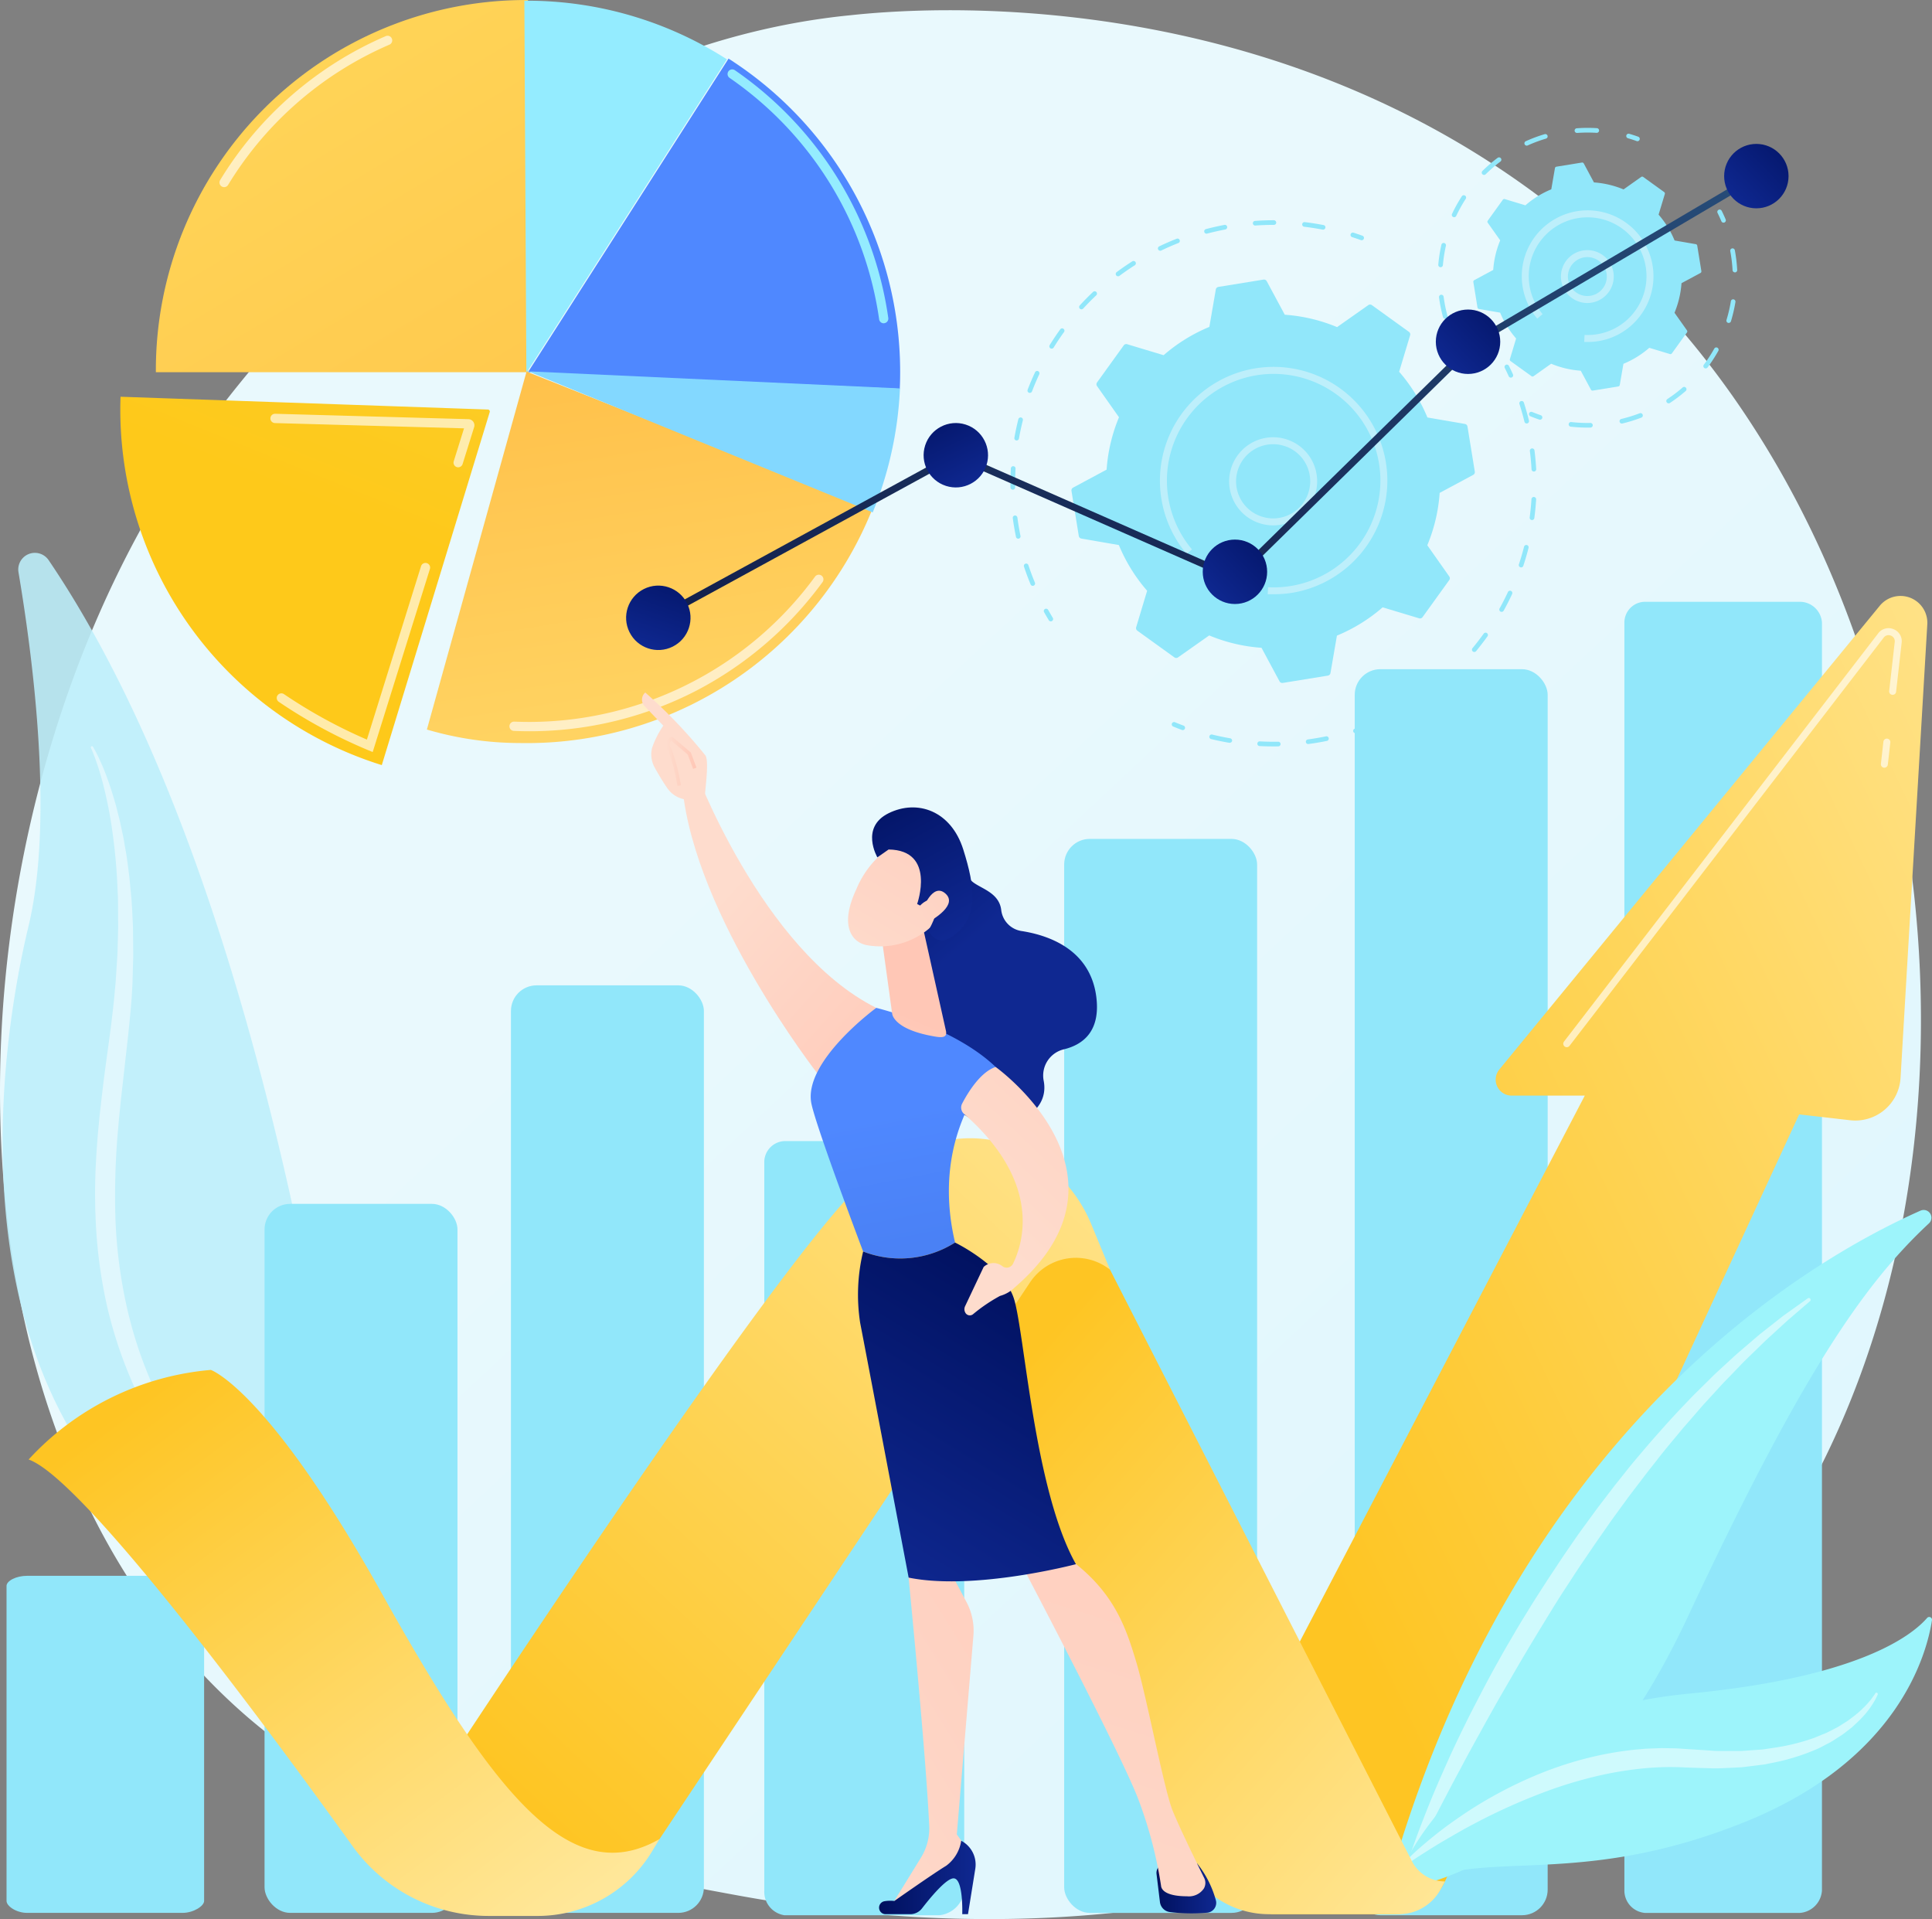 <svg xmlns="http://www.w3.org/2000/svg" xmlns:xlink="http://www.w3.org/1999/xlink" width="154.954" height="153.905" viewBox="0 0 154.954 153.905">
  <rect x="0" y="0" width="154.954" height="153.905" fill="#808080" stroke="none"/>
  <defs>
    <linearGradient id="linear-gradient" x1="1.091" y1="1.163" x2="0.386" y2="0.408" gradientUnits="objectBoundingBox">
      <stop offset="0" stop-color="#daf5fe"/>
      <stop offset="1" stop-color="#e9f9fd"/>
    </linearGradient>
    <linearGradient id="linear-gradient-2" x1="-0.818" y1="-1.695" x2="1.822" y2="2.7" gradientUnits="objectBoundingBox">
      <stop offset="0" stop-color="#ffea6a"/>
      <stop offset="1" stop-color="#ffb73e"/>
    </linearGradient>
    <linearGradient id="linear-gradient-3" x1="1.141" y1="0.253" x2="3.165" y2="-1.087" gradientUnits="objectBoundingBox">
      <stop offset="0" stop-color="#4f88ff"/>
      <stop offset="1" stop-color="#467ef7"/>
    </linearGradient>
    <linearGradient id="linear-gradient-4" x1="1.156" y1="-1.472" x2="0.451" y2="0.263" gradientUnits="objectBoundingBox">
      <stop offset="0" stop-color="#f6d544"/>
      <stop offset="1" stop-color="#fec91a"/>
    </linearGradient>
    <linearGradient id="linear-gradient-5" x1="0.278" y1="-0.522" x2="0.567" y2="1.027" gradientUnits="objectBoundingBox">
      <stop offset="0" stop-color="#ffb73e"/>
      <stop offset="1" stop-color="#ffd564"/>
    </linearGradient>
    <linearGradient id="linear-gradient-6" x1="0.855" y1="-0.355" x2="0.144" y2="1.356" gradientUnits="objectBoundingBox">
      <stop offset="0" stop-color="#2b5682"/>
      <stop offset="1" stop-color="#0e1542"/>
    </linearGradient>
    <linearGradient id="linear-gradient-7" x1="1.297" y1="-0.28" x2="0.11" y2="0.881" gradientUnits="objectBoundingBox">
      <stop offset="0" stop-color="#00105d"/>
      <stop offset="1" stop-color="#0f2891"/>
    </linearGradient>
    <linearGradient id="linear-gradient-12" x1="1.194" y1="-0.092" x2="0.197" y2="0.804" gradientUnits="objectBoundingBox">
      <stop offset="0" stop-color="#ffe799"/>
      <stop offset="1" stop-color="#fec523"/>
    </linearGradient>
    <linearGradient id="linear-gradient-13" x1="0.901" y1="1.088" x2="0.184" y2="0.218" xlink:href="#linear-gradient-12"/>
    <linearGradient id="linear-gradient-14" x1="1.002" y1="-0.139" x2="0.179" y2="0.909" xlink:href="#linear-gradient-12"/>
    <linearGradient id="linear-gradient-15" x1="0.874" y1="0.979" x2="0.115" y2="0.102" xlink:href="#linear-gradient-12"/>
    <linearGradient id="linear-gradient-16" x1="-0.021" y1="-0.346" x2="0.342" y2="0.297" xlink:href="#linear-gradient-7"/>
    <linearGradient id="linear-gradient-17" x1="0.367" y1="0.302" x2="1.039" y2="1.263" gradientUnits="objectBoundingBox">
      <stop offset="0" stop-color="#fedccd"/>
      <stop offset="1" stop-color="#ffc7b6"/>
    </linearGradient>
    <linearGradient id="linear-gradient-18" x1="0" y1="0.5" x2="1" y2="0.5" xlink:href="#linear-gradient-7"/>
    <linearGradient id="linear-gradient-19" x1="0.162" y1="1.602" x2="1.197" y2="-1.187" xlink:href="#linear-gradient-17"/>
    <linearGradient id="linear-gradient-20" x1="0" y1="0.5" x2="1" y2="0.5" xlink:href="#linear-gradient-7"/>
    <linearGradient id="linear-gradient-21" x1="0.308" y1="1.698" x2="0.771" y2="-1.193" xlink:href="#linear-gradient-17"/>
    <linearGradient id="linear-gradient-22" x1="0.516" y1="0.411" x2="0.749" y2="2.003" gradientUnits="objectBoundingBox">
      <stop offset="0" stop-color="#4f88ff"/>
      <stop offset="1" stop-color="#4073e2"/>
    </linearGradient>
    <linearGradient id="linear-gradient-23" x1="0.698" y1="0.003" x2="0.293" y2="1.06" xlink:href="#linear-gradient-7"/>
    <linearGradient id="linear-gradient-24" x1="0.187" y1="1.857" x2="0.442" y2="0.807" xlink:href="#linear-gradient-17"/>
    <linearGradient id="linear-gradient-25" x1="0.224" y1="0.742" x2="1.399" y2="-0.91" xlink:href="#linear-gradient-17"/>
    <linearGradient id="linear-gradient-26" x1="0.061" y1="1.328" x2="1.522" y2="-1.033" xlink:href="#linear-gradient-17"/>
    <linearGradient id="linear-gradient-27" x1="0.121" y1="-0.334" x2="0.822" y2="0.994" xlink:href="#linear-gradient-7"/>
    <linearGradient id="linear-gradient-28" x1="-1.457" y1="3.259" x2="3.859" y2="-4.349" xlink:href="#linear-gradient-17"/>
    <linearGradient id="linear-gradient-29" x1="1.321" y1="1.605" x2="3.321" y2="4.278" xlink:href="#linear-gradient-17"/>
    <linearGradient id="linear-gradient-30" x1="0" y1="0.5" x2="1" y2="0.5" xlink:href="#linear-gradient-17"/>
  </defs>
  <g id="Grupo_86367" data-name="Grupo 86367" transform="translate(861.385 -1882.716)">
    <path id="Trazado_116127" data-name="Trazado 116127" d="M-725.854,2015.439a58.9,58.9,0,0,1-10.345,8.4c-26.794,17.891-57.422,12.734-66.891,10.972-15.278-2.844-28.175-4.85-39.255-14.86-25.178-22.748-23.954-70.2-4.714-99.6,2.281-3.485,21.491-31.96,52.185-35.973.751-.1,1.311-.154,1.8-.205,4.748-.5,34.173-3.157,58.165,16.945a71.559,71.559,0,0,1,14.087,15.983C-702.08,1946.046-702.02,1990.873-725.854,2015.439Z" transform="translate(0 -0.246)" fill="url(#linear-gradient)"/>
    <g id="Grupo_86377" data-name="Grupo 86377" transform="translate(-780.345 1892.972)">
      <g id="Grupo_86371" data-name="Grupo 86371" transform="translate(0 7.406)">
        <g id="Grupo_86367-2" data-name="Grupo 86367">
          <path id="Trazado_116128" data-name="Trazado 116128" d="M-752.032,1947.169a.185.185,0,0,1-.159-.089c-.128-.211-.256-.429-.38-.649a.187.187,0,0,1,.072-.254.187.187,0,0,1,.254.071c.121.216.247.431.372.638a.187.187,0,0,1-.062.256A.186.186,0,0,1-752.032,1947.169Z" transform="translate(755.271 -1914.999)" fill="#91e7fa"/>
          <path id="Trazado_116129" data-name="Trazado 116129" d="M-754.282,1934.99a.188.188,0,0,1-.172-.115c-.193-.466-.372-.945-.532-1.427a.186.186,0,0,1,.119-.235.186.186,0,0,1,.235.118c.157.473.333.944.523,1.4a.187.187,0,0,1-.1.243A.184.184,0,0,1-754.282,1934.99Zm-1.164-3.782a.187.187,0,0,1-.182-.149c-.017-.083-.034-.166-.05-.249-.081-.414-.151-.836-.206-1.252a.186.186,0,0,1,.16-.209.187.187,0,0,1,.209.16c.055.409.123.823.2,1.23.016.082.032.162.049.244a.186.186,0,0,1-.144.221A.237.237,0,0,1-755.446,1931.208Zm-.438-3.933a.187.187,0,0,1-.187-.183c0-.115,0-.23,0-.346,0-.392.011-.789.033-1.177a.187.187,0,0,1,.2-.175.185.185,0,0,1,.176.2c-.022.382-.032.77-.032,1.156,0,.112,0,.226,0,.339a.186.186,0,0,1-.184.189Zm.312-3.945a.163.163,0,0,1-.032,0,.185.185,0,0,1-.151-.215c.088-.5.195-1,.318-1.49a.187.187,0,0,1,.226-.135.187.187,0,0,1,.135.227c-.122.48-.227.973-.313,1.463A.187.187,0,0,1-755.572,1923.329Zm1.055-3.815a.187.187,0,0,1-.067-.011.187.187,0,0,1-.108-.241c.181-.473.38-.945.594-1.4a.187.187,0,0,1,.248-.091.187.187,0,0,1,.091.248c-.211.45-.407.913-.584,1.378A.186.186,0,0,1-754.517,1919.514Zm1.753-3.547a.19.19,0,0,1-.1-.028.187.187,0,0,1-.06-.257c.266-.43.551-.857.847-1.265a.185.185,0,0,1,.26-.042.186.186,0,0,1,.042.26c-.29.4-.57.82-.831,1.243A.187.187,0,0,1-752.764,1915.967Zm2.388-3.155a.188.188,0,0,1-.126-.048.187.187,0,0,1-.011-.264c.341-.372.7-.736,1.068-1.084a.187.187,0,0,1,.264.008.186.186,0,0,1-.008.263c-.361.342-.714.7-1.05,1.066A.186.186,0,0,1-750.376,1912.812Zm2.936-2.649a.188.188,0,0,1-.15-.075.187.187,0,0,1,.038-.261c.406-.3.828-.593,1.254-.863a.186.186,0,0,1,.257.058.186.186,0,0,1-.057.257c-.418.266-.832.551-1.231.848A.186.186,0,0,1-747.44,1910.163Zm3.384-2.048a.189.189,0,0,1-.169-.105.187.187,0,0,1,.088-.249c.454-.218.923-.423,1.394-.609a.186.186,0,0,1,.242.1.185.185,0,0,1-.1.242c-.462.183-.924.385-1.37.6A.18.18,0,0,1-744.056,1908.115Zm3.711-1.37a.185.185,0,0,1-.18-.139.185.185,0,0,1,.132-.228c.453-.12.916-.226,1.377-.316l.109-.021a.186.186,0,0,1,.217.149.188.188,0,0,1-.15.218l-.1.02c-.453.089-.909.192-1.353.31A.173.173,0,0,1-740.345,1906.745Zm9.35-.324a.185.185,0,0,1-.035,0c-.489-.095-.986-.172-1.478-.231a.187.187,0,0,1-.163-.208.187.187,0,0,1,.207-.163c.5.06,1.008.139,1.505.236a.186.186,0,0,1,.147.219A.186.186,0,0,1-730.994,1906.421Zm-5.447-.327a.187.187,0,0,1-.186-.173.186.186,0,0,1,.173-.2c.5-.036,1-.054,1.5-.054a.194.194,0,0,1,.2.186.184.184,0,0,1-.186.187c-.5,0-1,.018-1.487.052Z" transform="translate(756.073 -1905.668)" fill="#91e7fa"/>
          <path id="Trazado_116130" data-name="Trazado 116130" d="M-719.732,1907.57a.187.187,0,0,1-.064-.012c-.231-.083-.466-.163-.7-.238a.186.186,0,0,1-.121-.235.186.186,0,0,1,.235-.12c.236.076.476.158.712.242a.185.185,0,0,1,.112.239A.186.186,0,0,1-719.732,1907.57Z" transform="translate(747.903 -1905.965)" fill="#91e7fa"/>
        </g>
        <g id="Grupo_86368" data-name="Grupo 86368" transform="translate(12.939 11.578)">
          <path id="Trazado_116131" data-name="Trazado 116131" d="M-704.068,1921.76a.188.188,0,0,1-.17-.109c-.1-.228-.21-.453-.317-.667a.187.187,0,0,1,.083-.25.187.187,0,0,1,.25.084c.109.219.219.447.323.679a.186.186,0,0,1-.092.247A.182.182,0,0,1-704.068,1921.76Z" transform="translate(731.265 -1920.714)" fill="#91e7fa"/>
          <path id="Trazado_116132" data-name="Trazado 116132" d="M-730.193,1952.211c-.376,0-.75-.009-1.12-.028a.186.186,0,0,1-.176-.2.182.182,0,0,1,.2-.176c.363.019.729.032,1.1.028q.186,0,.372,0h0a.187.187,0,0,1,.188.182.186.186,0,0,1-.183.19C-729.941,1952.211-730.067,1952.211-730.193,1952.211Zm2.78-.189a.186.186,0,0,1-.185-.161.187.187,0,0,1,.16-.21c.4-.054.81-.121,1.214-.2.079-.015.159-.031.238-.048a.187.187,0,0,1,.22.145.187.187,0,0,1-.145.221l-.242.048c-.411.08-.826.149-1.235.2Zm-6.288-.1a.141.141,0,0,1-.032,0c-.49-.083-.984-.185-1.467-.3a.187.187,0,0,1-.137-.225.187.187,0,0,1,.226-.137c.475.117.96.217,1.441.3a.185.185,0,0,1,.152.215A.186.186,0,0,1-733.7,1951.917Zm10.082-.769a.187.187,0,0,1-.177-.128.186.186,0,0,1,.118-.235c.466-.154.93-.326,1.381-.51a.186.186,0,0,1,.243.1.186.186,0,0,1-.1.243c-.459.189-.931.363-1.405.52A.191.191,0,0,1-723.619,1951.149Zm3.567-1.559a.187.187,0,0,1-.163-.1.188.188,0,0,1,.072-.254c.429-.237.853-.493,1.26-.758a.186.186,0,0,1,.258.054.188.188,0,0,1-.055.259c-.416.27-.846.53-1.282.772A.187.187,0,0,1-720.052,1949.59Zm3.211-2.2a.186.186,0,0,1-.143-.067.186.186,0,0,1,.024-.262c.376-.312.745-.643,1.1-.98a.186.186,0,0,1,.263.005.185.185,0,0,1-.005.263c-.359.345-.735.68-1.117,1A.185.185,0,0,1-716.841,1947.393Zm2.749-2.756a.187.187,0,0,1-.119-.043.187.187,0,0,1-.025-.262c.312-.376.613-.768.9-1.166a.187.187,0,0,1,.26-.044.187.187,0,0,1,.043.261c-.289.4-.6.8-.913,1.187A.186.186,0,0,1-714.092,1944.637Zm2.193-3.217a.189.189,0,0,1-.09-.023.188.188,0,0,1-.073-.254c.238-.427.462-.869.668-1.312a.186.186,0,0,1,.248-.09.186.186,0,0,1,.09.248c-.209.45-.438.9-.68,1.335A.186.186,0,0,1-711.9,1941.42Zm1.563-3.567a.194.194,0,0,1-.058-.009.187.187,0,0,1-.119-.236c.154-.466.293-.94.413-1.413a.187.187,0,0,1,.226-.135.187.187,0,0,1,.135.227c-.122.481-.263.965-.42,1.439A.185.185,0,0,1-710.336,1937.854Zm.873-3.8-.025,0a.185.185,0,0,1-.16-.209c.065-.485.112-.977.142-1.464a.188.188,0,0,1,.2-.175.187.187,0,0,1,.175.2c-.03.5-.079,1-.145,1.491A.186.186,0,0,1-709.463,1934.058Zm.149-3.89a.187.187,0,0,1-.186-.176c-.027-.488-.072-.981-.133-1.466a.186.186,0,0,1,.161-.208.187.187,0,0,1,.209.161c.063.493.108.995.136,1.492a.186.186,0,0,1-.176.2Zm-.574-3.852a.186.186,0,0,1-.181-.142c-.116-.477-.251-.954-.4-1.417a.186.186,0,0,1,.12-.235.188.188,0,0,1,.235.121c.152.471.288.957.407,1.442a.186.186,0,0,1-.137.225A.208.208,0,0,1-709.888,1926.315Z" transform="translate(738.356 -1921.59)" fill="#91e7fa"/>
          <path id="Trazado_116133" data-name="Trazado 116133" d="M-738.379,1958.613a.18.18,0,0,1-.065-.012c-.242-.09-.477-.182-.7-.275a.186.186,0,0,1-.1-.244.186.186,0,0,1,.243-.1c.219.091.45.182.688.271a.186.186,0,0,1,.109.239A.187.187,0,0,1-738.379,1958.613Z" transform="translate(739.259 -1929.3)" fill="#91e7fa"/>
        </g>
        <g id="Grupo_86370" data-name="Grupo 86370" transform="translate(4.895 4.762)">
          <path id="Trazado_116134" data-name="Trazado 116134" d="M-741.456,1942.153a.252.252,0,0,0,.292,0l2.5-1.761a13.289,13.289,0,0,0,4.195.992l1.445,2.689a.25.25,0,0,0,.261.129l3.617-.587a.251.251,0,0,0,.207-.2l.519-3.008a13.315,13.315,0,0,0,3.667-2.268l2.924.88a.251.251,0,0,0,.276-.093l2.142-2.973a.252.252,0,0,0,0-.292l-1.761-2.5a13.321,13.321,0,0,0,.992-4.2l2.689-1.444a.251.251,0,0,0,.129-.262l-.587-3.616a.251.251,0,0,0-.206-.207l-3.008-.52a13.3,13.3,0,0,0-2.267-3.666l.88-2.925a.252.252,0,0,0-.094-.276l-2.972-2.141a.251.251,0,0,0-.292,0l-2.5,1.761a13.294,13.294,0,0,0-4.195-.992l-1.445-2.689a.251.251,0,0,0-.261-.129l-3.617.587a.251.251,0,0,0-.207.2l-.519,3.008a13.315,13.315,0,0,0-3.667,2.268l-2.924-.88a.25.25,0,0,0-.276.093l-2.142,2.973a.251.251,0,0,0,0,.291l1.761,2.5a13.316,13.316,0,0,0-.992,4.2l-2.689,1.444a.251.251,0,0,0-.129.262l.587,3.616a.251.251,0,0,0,.206.207l3.007.52a13.314,13.314,0,0,0,2.268,3.666l-.88,2.925a.25.25,0,0,0,.094.276Z" transform="translate(749.712 -1911.856)" fill="#91e7fa"/>
          <g id="Grupo_86369" data-name="Grupo 86369" transform="translate(12.643 12.641)">
            <path id="Trazado_116135" data-name="Trazado 116135" d="M-729.748,1935.352a3.535,3.535,0,0,1-1.3-.25,3.507,3.507,0,0,1-1.941-1.882,3.537,3.537,0,0,1,1.84-4.645,3.513,3.513,0,0,1,2.7-.042,3.509,3.509,0,0,1,1.941,1.882,3.538,3.538,0,0,1-1.84,4.646h0A3.525,3.525,0,0,1-729.748,1935.352Zm1.291-.549h0Zm-1.292-5.961a2.962,2.962,0,0,0-1.18.245,2.977,2.977,0,0,0-1.549,3.91,2.957,2.957,0,0,0,1.634,1.584,2.96,2.96,0,0,0,2.276-.035h0a2.977,2.977,0,0,0,1.549-3.91,2.952,2.952,0,0,0-1.634-1.584A2.979,2.979,0,0,0-729.75,1928.842Z" transform="translate(733.282 -1928.282)" fill="#bdeffb"/>
          </g>
          <path id="Trazado_116136" data-name="Trazado 116136" d="M-731.384,1939.179l-.176,0c-.04,0-.08,0-.12,0l-.105,0-.052,0h-.011l.029-.559a8.608,8.608,0,0,0,1.82-.1c.1-.017.206-.036.309-.056a8.575,8.575,0,0,0,6.88-8.583,8.621,8.621,0,0,0-.109-1.183,8.571,8.571,0,0,0-9.822-7.079,8.574,8.574,0,0,0-7.19,8.444,8.659,8.659,0,0,0,.111,1.378,8.551,8.551,0,0,0,1.9,4.145l-.428.361a9.114,9.114,0,0,1-2.026-4.416,9.162,9.162,0,0,1-.118-1.468,9.135,9.135,0,0,1,7.66-9,9.13,9.13,0,0,1,10.463,7.542,9.115,9.115,0,0,1,.119,1.465,9.135,9.135,0,0,1-7.66,9h0A9.236,9.236,0,0,1-731.384,1939.179Z" transform="translate(747.587 -1913.948)" fill="#bdeffb"/>
        </g>
      </g>
      <g id="Grupo_86376" data-name="Grupo 86376" transform="translate(34.315)">
        <g id="Grupo_86372" data-name="Grupo 86372">
          <path id="Trazado_116137" data-name="Trazado 116137" d="M-709.216,1919.6a.188.188,0,0,1-.159-.09c-.13-.213-.255-.435-.373-.659a.187.187,0,0,1,.078-.252.187.187,0,0,1,.252.079c.114.217.235.432.362.638a.186.186,0,0,1-.062.256A.185.185,0,0,1-709.216,1919.6Z" transform="translate(711.086 -1901.238)" fill="#91e7fa"/>
          <path id="Trazado_116138" data-name="Trazado 116138" d="M-710.921,1911.355a.186.186,0,0,1-.179-.137c-.077-.282-.143-.569-.2-.853-.046-.24-.086-.484-.119-.729a.186.186,0,0,1,.16-.209.186.186,0,0,1,.209.16c.032.237.071.476.116.707.054.276.119.555.192.827a.186.186,0,0,1-.131.229A.182.182,0,0,1-710.921,1911.355Zm-.372-4.138h-.016a.187.187,0,0,1-.17-.2,12.031,12.031,0,0,1,.249-1.6.186.186,0,0,1,.223-.141.186.186,0,0,1,.14.223,11.681,11.681,0,0,0-.241,1.546A.186.186,0,0,1-711.293,1907.218Zm1.085-4.01a.179.179,0,0,1-.079-.019.185.185,0,0,1-.089-.248,12.08,12.08,0,0,1,.785-1.41.188.188,0,0,1,.259-.055.186.186,0,0,1,.055.258,11.744,11.744,0,0,0-.761,1.367A.187.187,0,0,1-710.208,1903.208Zm2.4-3.39a.185.185,0,0,1-.132-.055.186.186,0,0,1,0-.263,12.051,12.051,0,0,1,1.223-1.054.187.187,0,0,1,.261.038.187.187,0,0,1-.037.261,11.658,11.658,0,0,0-1.185,1.021A.186.186,0,0,1-707.806,1899.818Zm3.424-2.349a.185.185,0,0,1-.17-.11.186.186,0,0,1,.093-.246,12.023,12.023,0,0,1,1.513-.564.187.187,0,0,1,.232.126.185.185,0,0,1-.125.231,11.738,11.738,0,0,0-1.466.546A.181.181,0,0,1-704.382,1897.469Zm4.026-1.02a.187.187,0,0,1-.186-.173.186.186,0,0,1,.172-.2,11.87,11.87,0,0,1,1.614-.009.186.186,0,0,1,.175.2.187.187,0,0,1-.2.175,11.692,11.692,0,0,0-1.564.009Z" transform="translate(711.48 -1896.044)" fill="#91e7fa"/>
          <path id="Trazado_116139" data-name="Trazado 116139" d="M-690.988,1897.253a.188.188,0,0,1-.064-.011c-.229-.083-.463-.159-.7-.227a.186.186,0,0,1-.127-.231.186.186,0,0,1,.231-.127c.242.07.484.149.72.234a.186.186,0,0,1,.112.239A.185.185,0,0,1-690.988,1897.253Z" transform="translate(706.964 -1896.184)" fill="#91e7fa"/>
        </g>
        <g id="Grupo_86373" data-name="Grupo 86373" transform="translate(7.276 6.55)">
          <path id="Trazado_116140" data-name="Trazado 116140" d="M-681.9,1905.606a.187.187,0,0,1-.172-.114c-.094-.223-.2-.448-.306-.667a.187.187,0,0,1,.084-.25.186.186,0,0,1,.25.084c.113.227.219.458.316.689a.187.187,0,0,1-.1.244A.177.177,0,0,1-681.9,1905.606Z" transform="translate(697.502 -1904.555)" fill="#91e7fa"/>
          <path id="Trazado_116141" data-name="Trazado 116141" d="M-696.386,1922.974a11.891,11.891,0,0,1-1.336-.075.187.187,0,0,1-.165-.206.185.185,0,0,1,.206-.164,11.635,11.635,0,0,0,1.538.07h0a.186.186,0,0,1,.186.182.185.185,0,0,1-.182.19C-696.219,1922.973-696.3,1922.974-696.386,1922.974Zm2.764-.326a.186.186,0,0,1-.181-.143.187.187,0,0,1,.138-.225,11.754,11.754,0,0,0,1.471-.455.186.186,0,0,1,.24.108.186.186,0,0,1-.107.241,12.151,12.151,0,0,1-1.517.469A.169.169,0,0,1-693.622,1922.648Zm3.752-1.62a.186.186,0,0,1-.156-.084.188.188,0,0,1,.053-.259,11.556,11.556,0,0,0,1.226-.929.186.186,0,0,1,.262.019.186.186,0,0,1-.018.263,12.012,12.012,0,0,1-1.264.959A.187.187,0,0,1-689.869,1921.028Zm2.971-2.8a.186.186,0,0,1-.111-.037.185.185,0,0,1-.038-.261,11.913,11.913,0,0,0,.838-1.291.186.186,0,0,1,.253-.072.187.187,0,0,1,.072.254,12.237,12.237,0,0,1-.865,1.332A.189.189,0,0,1-686.9,1918.225Zm1.848-3.646a.187.187,0,0,1-.055-.008.186.186,0,0,1-.124-.232,11.7,11.7,0,0,0,.35-1.5.183.183,0,0,1,.214-.153.185.185,0,0,1,.153.214,12.131,12.131,0,0,1-.36,1.547A.187.187,0,0,1-685.051,1914.579Zm.493-4.058a.187.187,0,0,1-.186-.176,11.776,11.776,0,0,0-.184-1.528.188.188,0,0,1,.149-.218.188.188,0,0,1,.218.149,12.264,12.264,0,0,1,.189,1.577.186.186,0,0,1-.176.2Z" transform="translate(701.071 -1905.487)" fill="#91e7fa"/>
          <path id="Trazado_116142" data-name="Trazado 116142" d="M-701.141,1926.268a.178.178,0,0,1-.06-.01c-.24-.082-.479-.171-.708-.267a.186.186,0,0,1-.1-.243.186.186,0,0,1,.244-.1c.222.092.454.179.686.259a.187.187,0,0,1,.116.237A.187.187,0,0,1-701.141,1926.268Z" transform="translate(702.024 -1909.413)" fill="#91e7fa"/>
        </g>
        <g id="Grupo_86375" data-name="Grupo 86375" transform="translate(2.807 2.774)">
          <path id="Trazado_116143" data-name="Trazado 116143" d="M-703.162,1916.79a.142.142,0,0,0,.165,0l1.412-1a7.511,7.511,0,0,0,2.373.561l.817,1.521a.143.143,0,0,0,.148.073l2.046-.333a.14.14,0,0,0,.117-.115l.295-1.7a7.515,7.515,0,0,0,2.074-1.283l1.654.5a.143.143,0,0,0,.156-.052l1.212-1.682a.142.142,0,0,0,0-.165l-1-1.412a7.536,7.536,0,0,0,.561-2.373l1.521-.817a.144.144,0,0,0,.073-.149l-.332-2.045a.143.143,0,0,0-.116-.118l-1.7-.294a7.529,7.529,0,0,0-1.283-2.074l.5-1.654a.142.142,0,0,0-.053-.156l-1.681-1.212a.141.141,0,0,0-.165,0l-1.412,1a7.516,7.516,0,0,0-2.374-.561l-.817-1.521a.142.142,0,0,0-.148-.073l-2.046.332a.142.142,0,0,0-.117.115l-.294,1.7a7.506,7.506,0,0,0-2.074,1.283l-1.655-.5a.142.142,0,0,0-.156.052l-1.211,1.682a.142.142,0,0,0,0,.165l1,1.412a7.516,7.516,0,0,0-.561,2.373l-1.521.817a.142.142,0,0,0-.073.149l.332,2.045a.144.144,0,0,0,.116.118l1.7.294a7.508,7.508,0,0,0,1.283,2.074l-.5,1.655a.143.143,0,0,0,.053.156Z" transform="translate(707.833 -1899.65)" fill="#91e7fa"/>
          <g id="Grupo_86374" data-name="Grupo 86374" transform="translate(7.031 7.031)">
            <path id="Trazado_116144" data-name="Trazado 116144" d="M-696.572,1913.027a2.123,2.123,0,0,1-1.949-1.278,2.123,2.123,0,0,1,1.1-2.788,2.123,2.123,0,0,1,2.788,1.1,2.123,2.123,0,0,1-1.1,2.788h0A2.121,2.121,0,0,1-696.572,1913.027Zm.727-.431h0Zm-.733-3.25a1.549,1.549,0,0,0-.617.128,1.563,1.563,0,0,0-.813,2.052,1.563,1.563,0,0,0,2.052.813h0a1.564,1.564,0,0,0,.813-2.052A1.564,1.564,0,0,0-696.577,1909.346Z" transform="translate(698.695 -1908.787)" fill="#bdeffb"/>
          </g>
          <path id="Trazado_116145" data-name="Trazado 116145" d="M-697.5,1915.193h-.1c-.056,0-.112,0-.169-.006h0l.028-.559a4.766,4.766,0,0,0,1-.055h0a4.7,4.7,0,0,0,3.075-1.9,4.69,4.69,0,0,0,.892-2.751,4.774,4.774,0,0,0-.062-.766,4.729,4.729,0,0,0-5.417-3.9,4.728,4.728,0,0,0-3.965,4.657,4.645,4.645,0,0,0,.061.76,4.717,4.717,0,0,0,1.049,2.286l-.427.361a5.274,5.274,0,0,1-1.174-2.558,5.316,5.316,0,0,1-.068-.849,5.288,5.288,0,0,1,4.435-5.209,5.285,5.285,0,0,1,6.059,4.366,5.378,5.378,0,0,1,.069.857,5.242,5.242,0,0,1-1,3.077,5.243,5.243,0,0,1-3.438,2.125l-.01,0A5.384,5.384,0,0,1-697.5,1915.193Z" transform="translate(706.667 -1900.797)" fill="#bdeffb"/>
        </g>
      </g>
    </g>
    <g id="Grupo_86378" data-name="Grupo 86378" transform="translate(-861.172 1927.049)" opacity="0.88">
      <path id="Trazado_116146" data-name="Trazado 116146" d="M-857.421,1940.916a1.333,1.333,0,0,0-2.417.972c1.227,7.273,2.821,19.987.8,28.4-2.966,12.369-7.824,48.622,26.739,56.595C-832.295,2026.881-837.468,1970.322-857.421,1940.916Z" transform="translate(861.108 -1940.327)" fill="#bdeffb"/>
      <path id="Trazado_116147" data-name="Trazado 116147" d="M-851.752,1960.528s.039.062.112.192.175.318.3.573a18.985,18.985,0,0,1,.913,2.261c.178.5.337,1.055.517,1.664q.117.461.243.958c.087.332.151.68.231,1.037q.058.269.117.546t.1.566c.064.383.145.777.2,1.184s.108.826.163,1.254.086.868.133,1.317c.1.9.132,1.836.18,2.809.012.486.012.98.018,1.481,0,.252.005.5.008.76s-.012.51-.018.769q-.021.775-.042,1.57c-.026.544-.054,1.055-.1,1.6-.089,1.092-.2,2.185-.326,3.3s-.252,2.234-.38,3.374c-.063.568-.131,1.14-.186,1.713q-.044.429-.088.862c-.025.288-.05.576-.075.865a59.51,59.51,0,0,0-.22,6.995,38.725,38.725,0,0,0,.835,6.9,33.76,33.76,0,0,0,2.043,6.4l.321.752.353.729c.236.483.456.97.721,1.425s.5.924.763,1.368l.807,1.3.2.319.213.307.422.609c.279.4.542.81.838,1.18l.85,1.116.208.272.219.26.431.512.836.994.837.917.795.871.787.79.74.741c.119.119.232.24.351.352l.349.325,1.258,1.17c.188.178.37.345.547.493l.49.427.773.673.645.562,0,0a.094.094,0,0,1,.009.132.093.093,0,0,1-.125.014l-.691-.507-.83-.609c-.324-.244-.712-.506-1.111-.843-.808-.662-1.818-1.435-2.889-2.429l-.841-.753-.856-.836-.9-.883-.9-.973a42.4,42.4,0,0,1-3.656-4.54l-.876-1.314c-.286-.449-.552-.92-.833-1.387s-.534-.96-.795-1.454l-.391-.745-.351-.773a35.183,35.183,0,0,1-2.26-6.636,39.066,39.066,0,0,1-.925-7.174l-.021-.454-.007-.453-.011-.906c0-.6.016-1.206.031-1.808.034-.6.056-1.2.1-1.794s.084-1.188.145-1.776l.083-.88q.049-.439.1-.873c.061-.582.133-1.157.2-1.73.142-1.143.3-2.268.45-3.37s.285-2.188.395-3.234c.031-.26.052-.529.075-.793s.053-.536.071-.779q.051-.777.1-1.535c.015-.252.035-.5.046-.753s.013-.5.02-.743c.012-.491.031-.975.037-1.451-.018-.951.009-1.873-.043-2.755a46.04,46.04,0,0,0-.419-4.8,34.223,34.223,0,0,0-.706-3.652,21.857,21.857,0,0,0-.7-2.293c-.1-.259-.176-.457-.232-.586s-.088-.2-.088-.2a.094.094,0,0,1,.043-.125.094.094,0,0,1,.119.034Z" transform="translate(858.992 -1944.973)" fill="#fff" opacity="0.51"/>
    </g>
    <g id="Grupo_86380" data-name="Grupo 86380" transform="translate(-851.737 1882.716)">
      <g id="Grupo_86379" data-name="Grupo 86379">
        <path id="Trazado_116148" data-name="Trazado 116148" d="M-815.293,1882.718l-.323,0a29.687,29.687,0,0,0-29.524,29.848h29.848Z" transform="translate(847.993 -1882.716)" fill="url(#linear-gradient-2)"/>
        <path id="Trazado_116149" data-name="Trazado 116149" d="M-806.569,1912.639l16.084-25.148a29.7,29.7,0,0,0-15.7-4.7q-.274,0-.546,0Z" transform="translate(839.139 -1882.733)" fill="#94ecff"/>
        <path id="Trazado_116150" data-name="Trazado 116150" d="M-806.354,1913.972l29.818,1.338c.009-.187.016-.374.021-.562a29.831,29.831,0,0,0-13.754-25.924Z" transform="translate(839.053 -1884.124)" fill="url(#linear-gradient-3)"/>
        <path id="Trazado_116151" data-name="Trazado 116151" d="M-819.363,1925.089l-29.465-1.026a29.86,29.86,0,0,0,20.954,29.542l8.657-28.312A.158.158,0,0,0-819.363,1925.089Z" transform="translate(848.847 -1892.245)" fill="url(#linear-gradient-4)"/>
        <path id="Trazado_116152" data-name="Trazado 116152" d="M-808.9,1921.443l-7.992,28.707a26.446,26.446,0,0,0,7.424,1.082,29.857,29.857,0,0,0,28.305-18.763Z" transform="translate(841.482 -1891.642)" fill="url(#linear-gradient-5)"/>
        <path id="Trazado_116153" data-name="Trazado 116153" d="M-778.7,1932.728a29.75,29.75,0,0,0,2.185-9.942h0l-29.816-1.369Z" transform="translate(839.048 -1891.636)" fill="#83d8ff"/>
      </g>
      <path id="Trazado_116154" data-name="Trazado 116154" d="M-806.678,1955.166c-.418,0-.84-.009-1.253-.027a.373.373,0,0,1-.357-.389.374.374,0,0,1,.389-.356c.4.017.813.025,1.221.025a28.429,28.429,0,0,0,22.9-11.654.373.373,0,0,1,.521-.082.373.373,0,0,1,.082.521,29.312,29.312,0,0,1-10.111,8.7A29.129,29.129,0,0,1-806.678,1955.166Z" transform="translate(839.499 -1896.521)" fill="#fff" opacity="0.63"/>
      <path id="Trazado_116155" data-name="Trazado 116155" d="M-773.028,1910.312a.373.373,0,0,1-.369-.321,28.38,28.38,0,0,0-11.992-19.359.373.373,0,0,1-.1-.519.373.373,0,0,1,.519-.1,29.125,29.125,0,0,1,12.307,19.869.374.374,0,0,1-.317.422A.426.426,0,0,1-773.028,1910.312Z" transform="translate(834.259 -1884.384)" fill="#94ecff"/>
      <path id="Trazado_116156" data-name="Trazado 116156" d="M-838.138,1898.582a.366.366,0,0,1-.194-.055.372.372,0,0,1-.123-.512,28.987,28.987,0,0,1,13.28-11.544.373.373,0,0,1,.49.195.374.374,0,0,1-.194.49,28.243,28.243,0,0,0-12.94,11.248A.373.373,0,0,1-838.138,1898.582Z" transform="translate(846.465 -1883.574)" fill="#fff" opacity="0.63"/>
      <path id="Trazado_116157" data-name="Trazado 116157" d="M-824.845,1956.549l-.377-.156a40.779,40.779,0,0,1-7.156-3.872.373.373,0,0,1-.1-.517.373.373,0,0,1,.517-.1,40.338,40.338,0,0,0,6.651,3.646l4.342-13.906a.374.374,0,0,1,.467-.245.373.373,0,0,1,.245.467Z" transform="translate(845.089 -1896.236)" fill="#fff" opacity="0.63"/>
      <path id="Trazado_116158" data-name="Trazado 116158" d="M-818.14,1930.132a.367.367,0,0,1-.111-.017.373.373,0,0,1-.245-.467l.825-2.641-15.167-.423a.372.372,0,0,1-.362-.382.372.372,0,0,1,.372-.363h.01l15.5.432a.489.489,0,0,1,.388.206.487.487,0,0,1,.069.434l-.924,2.959A.374.374,0,0,1-818.14,1930.132Zm.8-3.116h0Z" transform="translate(845.24 -1892.655)" fill="#fff" opacity="0.63"/>
    </g>
    <g id="Grupo_86381" data-name="Grupo 86381" transform="translate(-860.862 1930.977)">
      <rect id="Rectángulo_15601" data-name="Rectángulo 15601" width="15.474" height="56.862" rx="2.054" transform="translate(20.695 48.287)" fill="#91e7fa"/>
      <path id="Trazado_116159" data-name="Trazado 116159" d="M-844.858,2047.758c0-.412-.858-.815-1.731-.815h-12.465c-.873,0-1.651.4-1.651.815v25.26c0,.411.779.958,1.651.958h12.465c.873,0,1.731-.547,1.731-.958Z" transform="translate(860.706 -1968.827)" fill="#91e7fa"/>
      <path id="Trazado_116160" data-name="Trazado 116160" d="M-767.672,2001.638h-12.455a1.691,1.691,0,0,0-1.6,1.745v58.381a1.9,1.9,0,0,0,1.6,1.957h12.455a2.243,2.243,0,0,0,1.981-1.957v-58.381A2.041,2.041,0,0,0-767.672,2001.638Z" transform="translate(842.503 -1958.385)" fill="#91e7fa"/>
      <rect id="Rectángulo_15602" data-name="Rectángulo 15602" width="15.474" height="74.387" rx="2.054" transform="translate(40.457 30.762)" fill="#91e7fa"/>
      <path id="Trazado_116161" data-name="Trazado 116161" d="M-676.237,1947.1a1.782,1.782,0,0,0-1.756-1.668h-12.466a1.666,1.666,0,0,0-1.625,1.668v101.665a1.8,1.8,0,0,0,1.625,1.816h12.466a1.918,1.918,0,0,0,1.756-1.816Z" transform="translate(821.843 -1945.431)" fill="#91e7fa"/>
      <rect id="Rectángulo_15603" data-name="Rectángulo 15603" width="15.474" height="86.133" rx="2.054" transform="translate(84.828 19.017)" fill="#91e7fa"/>
      <rect id="Rectángulo_15604" data-name="Rectángulo 15604" width="15.474" height="99.929" rx="2.054" transform="translate(108.132 5.407)" fill="#91e7fa"/>
    </g>
    <g id="Grupo_86382" data-name="Grupo 86382" transform="translate(-812.051 1894.257)">
      <path id="Trazado_116162" data-name="Trazado 116162" d="M-792.679,1936.667l-.268-.491,23.982-13.1,22.338,9.819,19.2-18.833,22.538-13.3.284.482-22.479,13.267-19.421,19.05-.173-.076-22.26-9.784Z" transform="translate(796.278 -1898.415)" fill="url(#linear-gradient-6)"/>
      <circle id="Elipse_4965" data-name="Elipse 4965" cx="2.583" cy="2.583" r="2.583" transform="translate(0 36.851) rotate(-26.565)" fill="url(#linear-gradient-7)"/>
      <circle id="Elipse_4966" data-name="Elipse 4966" cx="2.583" cy="2.583" r="2.583" transform="translate(24.079 26.64) rotate(-72.231)" fill="url(#linear-gradient-7)"/>
      <circle id="Elipse_4967" data-name="Elipse 4967" cx="2.583" cy="2.583" r="2.583" transform="translate(47.13 31.733)" fill="url(#linear-gradient-7)"/>
      <circle id="Elipse_4968" data-name="Elipse 4968" cx="2.583" cy="2.583" r="2.583" transform="translate(65.825 13.284)" fill="url(#linear-gradient-7)"/>
      <circle id="Elipse_4969" data-name="Elipse 4969" cx="2.583" cy="2.583" r="2.583" transform="translate(88.949)" fill="url(#linear-gradient-7)"/>
    </g>
    <g id="Grupo_86385" data-name="Grupo 86385" transform="translate(-859.086 1930.504)">
      <path id="Trazado_116163" data-name="Trazado 116163" d="M-733.415,2039.743l28.631-54.849h-5.866a1.281,1.281,0,0,1-.99-2.094l30.514-37.191a2.152,2.152,0,0,1,3.812,1.492l-2.145,36.368a3.634,3.634,0,0,1-4.041,3.4l-4.09-.468L-716,2047.916a4.522,4.522,0,0,1-4.107,2.627h-9.845Z" transform="translate(829.592 -1944.816)" fill="url(#linear-gradient-12)"/>
      <path id="Trazado_116164" data-name="Trazado 116164" d="M-698.172,1981.788a.278.278,0,0,1-.17-.059.279.279,0,0,1-.051-.392l25.2-32.741a1.03,1.03,0,0,1,1.229-.333,1.029,1.029,0,0,1,.651,1.094l-.444,3.925a.279.279,0,0,1-.309.246.278.278,0,0,1-.246-.309l.444-3.925a.478.478,0,0,0-.306-.513.479.479,0,0,0-.576.157l-25.2,32.74A.281.281,0,0,1-698.172,1981.788Z" transform="translate(821.533 -1945.592)" fill="#fff" opacity="0.63"/>
      <g id="Grupo_86383" data-name="Grupo 86383" transform="translate(108.926 49.248)">
        <path id="Trazado_116165" data-name="Trazado 116165" d="M-674.045,2008.873c-8.911,3.951-32.582,17.622-42.8,54.474,0,0,13.787.231,24.13-21.878,8.845-18.907,13.932-26.546,19.349-31.574A.621.621,0,0,0-674.045,2008.873Z" transform="translate(716.847 -2008.815)" fill="#9df4fb"/>
        <path id="Trazado_116166" data-name="Trazado 116166" d="M-714.706,2063.372l.048-.154c.031-.1.08-.254.145-.449.129-.393.326-.966.593-1.688s.606-1.594,1.006-2.59.886-2.1,1.426-3.311,1.163-2.494,1.84-3.848c.693-1.346,1.421-2.768,2.233-4.207q.3-.54.612-1.089l.641-1.094c.426-.736.881-1.467,1.336-2.206s.935-1.47,1.409-2.209c.489-.73.966-1.472,1.468-2.2s.993-1.458,1.52-2.162l.775-1.063c.259-.352.528-.7.79-1.043l.787-1.03.8-1c.522-.673,1.071-1.311,1.607-1.941s1.076-1.24,1.606-1.834,1.06-1.166,1.586-1.712c.263-.273.517-.547.777-.808l.774-.765.748-.74c.245-.241.5-.466.74-.693.492-.443.948-.883,1.407-1.274l1.3-1.113.3-.256.3-.237.571-.448,1-.788,1.972-1.405a.147.147,0,0,1,.2.034.147.147,0,0,1-.023.2l-.005,0-1.823,1.568-.933.855-.529.485-.279.256-.281.274-1.214,1.18c-.429.414-.853.877-1.309,1.344-.226.235-.464.469-.695.719l-.7.766-.726.791c-.243.27-.481.553-.727.835l-.746.858c-.256.285-.5.592-.75.892-.5.6-1.019,1.217-1.518,1.865l-.763.969c-.257.325-.5.662-.761.994l-.768,1.008-.754,1.034c-.251.347-.509.692-.756,1.045l-.743,1.065c-.5.709-.983,1.434-1.474,2.153s-.957,1.456-1.434,2.18-.928,1.463-1.377,2.194c-.894,1.464-1.771,2.907-2.589,4.323l-1.207,2.084c-.392.683-.764,1.357-1.13,2.011-.723,1.313-1.417,2.552-2.023,3.713-.628,1.15-1.179,2.219-1.673,3.163s-.912,1.775-1.263,2.456l-1.079,2.153h0a.147.147,0,0,1-.2.066A.147.147,0,0,1-714.706,2063.372Z" transform="translate(716.355 -2010.928)" fill="#fff" opacity="0.51"/>
      </g>
      <g id="Grupo_86384" data-name="Grupo 86384" transform="translate(109.175 81.889)">
        <path id="Trazado_116167" data-name="Trazado 116167" d="M-716.524,2073.874s3.708-14.538,23.988-16.492c13.534-1.3,17.835-4.614,19.1-6.071a.223.223,0,0,1,.39.178c-.421,2.745-2.7,11.226-14.993,16.179C-702.852,2073.639-710.272,2068.944-716.524,2073.874Z" transform="translate(716.524 -2051.232)" fill="#9df4fb"/>
        <path id="Trazado_116168" data-name="Trazado 116168" d="M-715.173,2072.863s.111-.124.331-.34.543-.534.977-.914.968-.832,1.6-1.324,1.374-1.02,2.2-1.57,1.751-1.1,2.758-1.635a33.176,33.176,0,0,1,3.257-1.515,28.615,28.615,0,0,1,3.67-1.192,26.934,26.934,0,0,1,3.942-.689c.335-.024.669-.064,1.006-.075l1.006-.037,1,.015c.334.008.666.04,1,.059l1.888.121c.639.063,1.219.024,1.812.037l.44,0,.219,0,.219-.015.865-.061.426-.03.211-.014c.07-.008.139-.02.208-.03l.817-.123a16.369,16.369,0,0,0,2.967-.724,2.9,2.9,0,0,0,.328-.125l.318-.129c.208-.089.419-.16.612-.258l.56-.288c.09-.047.182-.091.269-.14l.247-.156.476-.3c.146-.1.284-.21.419-.309a8.719,8.719,0,0,0,.707-.587c.2-.195.377-.368.52-.53s.263-.3.348-.425.155-.212.2-.276.059-.1.059-.1a.109.109,0,0,1,.147-.046.109.109,0,0,1,.052.132h0s-.015.044-.05.118a3.479,3.479,0,0,1-.162.321,7.176,7.176,0,0,1-.776,1.116,8.913,8.913,0,0,1-.671.7c-.129.12-.262.249-.406.377l-.469.365-.249.191c-.086.062-.178.116-.269.176l-.567.363c-.195.123-.409.22-.622.335s-.431.238-.666.33a17.189,17.189,0,0,1-3.094,1l-.86.177c-.073.014-.146.031-.219.043l-.222.028-.447.056-.91.113-.231.028-.235.011-.472.024c-.629.026-1.291.077-1.908.042l-.949-.026-.973-.033a22.6,22.6,0,0,0-3.756.115,28.244,28.244,0,0,0-3.713.667,34.274,34.274,0,0,0-3.514,1.071,48.08,48.08,0,0,0-5.991,2.678c-.858.446-1.621.9-2.3,1.292s-1.262.767-1.743,1.07-.85.555-1.1.726l-.385.264a.109.109,0,0,1-.152-.028A.11.11,0,0,1-715.173,2072.863Z" transform="translate(716.219 -2053.054)" fill="#fff" opacity="0.51"/>
      </g>
      <path id="Trazado_116169" data-name="Trazado 116169" d="M-764.175,2015.863l20.212,44.9a7.411,7.411,0,0,0,6.759,4.369h10.42a3.8,3.8,0,0,0,3.327-1.958l.371-.669h0a2.978,2.978,0,0,1-2.653-1.624l-26.931-52.767Z" transform="translate(836.681 -1959.405)" fill="url(#linear-gradient-13)"/>
      <path id="Trazado_116170" data-name="Trazado 116170" d="M-761.986,2011.881h0a4.421,4.421,0,0,0-6.419,1.021l-29.718,44.649a12.839,12.839,0,0,1-10.687,5.725h-4.182l-3.4-9.8s27.627-42.361,34.748-48.77c0,0,7.091-6.391,14.083-1.558a11.661,11.661,0,0,1,4.106,5.174Z" transform="translate(848.716 -1957.843)" fill="url(#linear-gradient-14)"/>
      <path id="Trazado_116171" data-name="Trazado 116171" d="M-858.4,2032.671a22.444,22.444,0,0,1,14.614-7.185s4.578,1.56,13.7,17.9,15.175,23.8,22.28,19.726l-.589.977a10.713,10.713,0,0,1-9.178,5.187H-821.5a13.443,13.443,0,0,1-10.913-5.591C-839.512,2053.818-854.036,2034.2-858.4,2032.671Z" transform="translate(858.397 -1963.409)" fill="url(#linear-gradient-15)"/>
      <path id="Trazado_116172" data-name="Trazado 116172" d="M-665.07,1962.024a.209.209,0,0,1-.031,0,.279.279,0,0,1-.246-.309l.2-1.776a.28.28,0,0,1,.309-.246.28.28,0,0,1,.246.309l-.2,1.776A.28.28,0,0,1-665.07,1962.024Z" transform="translate(813.904 -1948.244)" fill="#fff" opacity="0.63"/>
    </g>
    <g id="Grupo_86388" data-name="Grupo 86388" transform="translate(-809.897 1938.256)">
      <path id="Trazado_116173" data-name="Trazado 116173" d="M-764.24,1971.518s1.9.927,2.255,1.991c.281.854,2.387.964,2.595,2.644a1.928,1.928,0,0,0,1.613,1.694c2.151.33,5.466,1.447,6,5.181.4,2.85-1.048,3.931-2.573,4.305a2.161,2.161,0,0,0-1.638,2.5c.218,1.084-.106,2.339-1.985,3.33-4.211,2.222-8.416-5.264-8.416-5.264l-.862-13.071Z" transform="translate(788.203 -1958.723)" fill="url(#linear-gradient-16)"/>
      <path id="Trazado_116174" data-name="Trazado 116174" d="M-789.364,1962.561s5.418,14.771,14.651,19.387c0,0-3.073,5.014-4.676,5.318,0,0-9.863-12.623-10.869-22.966Z" transform="translate(793.504 -1956.659)" fill="url(#linear-gradient-17)"/>
      <path id="Trazado_116175" data-name="Trazado 116175" d="M-740.846,2077.769l.272,2.24a.924.924,0,0,0,.811.81,14.312,14.312,0,0,0,3,.047.792.792,0,0,0,.666-1.027,8.15,8.15,0,0,0-1.5-2.927h-2.485A.766.766,0,0,0-740.846,2077.769Z" transform="translate(782.117 -1983.014)" fill="url(#linear-gradient-18)"/>
      <path id="Trazado_116176" data-name="Trazado 116176" d="M-766.7,2043.925l-.419,2.467s1.4,14.228,1.654,19.918a4.46,4.46,0,0,1-.66,2.535l-2.442,3.966,6.207-3.663.124-.758-1.016-1.4,1.331-15.938a4.886,4.886,0,0,0-.556-2.7l-1.284-2.412Z" transform="translate(788.504 -1975.411)" fill="url(#linear-gradient-19)"/>
      <path id="Trazado_116177" data-name="Trazado 116177" d="M-769.252,2080.445h1.981a1.192,1.192,0,0,0,.947-.464c.618-.8,1.9-2.368,2.509-2.409.823-.055.719,2.873.719,2.873h.461l.585-3.638a2.153,2.153,0,0,0-1.13-2.251h0a3.048,3.048,0,0,1-1.209,2.009c-1.021.616-4.154,2.821-4.154,2.821a2.829,2.829,0,0,0-.806.022A.524.524,0,0,0-769.252,2080.445Z" transform="translate(788.784 -1982.471)" fill="url(#linear-gradient-20)"/>
      <path id="Trazado_116178" data-name="Trazado 116178" d="M-755.089,2045.141s8.229,15.608,9.537,19.172a34.288,34.288,0,0,1,1.784,6.818c.027.439.574.862,2.082.862a1.448,1.448,0,0,0,1.347-.614.881.881,0,0,0,.033-.852c-.476-.963-1.987-4.042-2.546-5.438-.667-1.667-2.1-9.221-2.892-11.848s-1.679-5.476-5.11-8.1C-750.855,2045.141-753.211,2042.834-755.089,2045.141Z" transform="translate(785.399 -1975.455)" fill="url(#linear-gradient-21)"/>
      <path id="Trazado_116179" data-name="Trazado 116179" d="M-765.311,2006.575c-2.122-8.994,3.254-14.082,3.254-14.082-3.393-3.256-9.574-4.739-9.574-4.739s-5.9,4.312-5.2,7.688c.41,1.978,4.146,11.85,4.146,11.85A8.208,8.208,0,0,0-765.311,2006.575Z" transform="translate(790.423 -1962.465)" fill="url(#linear-gradient-22)"/>
      <path id="Trazado_116180" data-name="Trazado 116180" d="M-759.474,2016.665c-.864-2.6-4.706-4.452-4.706-4.452a8.208,8.208,0,0,1-7.373.718,14.787,14.787,0,0,0-.24,5.714c.535,2.752,3.89,20.439,3.89,20.439,5.286,1.071,13.417-1.077,13.417-1.077C-757.854,2032.027-758.611,2019.267-759.474,2016.665Z" transform="translate(789.292 -1968.102)" fill="url(#linear-gradient-23)"/>
      <path id="Trazado_116181" data-name="Trazado 116181" d="M-766.045,1979.81l1.726,7.752c.165.683-.457.571-1.147.44-1.13-.212-2.588-.652-3.075-1.531a.856.856,0,0,1-.089-.292l-.741-5.375a.965.965,0,0,1,.566-1.014l1.431-.635A.965.965,0,0,1-766.045,1979.81Z" transform="translate(788.692 -1960.464)" fill="url(#linear-gradient-24)"/>
      <path id="Trazado_116182" data-name="Trazado 116182" d="M-758.442,1993.913s12.045,8.617,1.541,17.672a2.709,2.709,0,0,1-1.188.689,13.142,13.142,0,0,0-2.172,1.474.408.408,0,0,1-.6-.108h0a.56.56,0,0,1-.032-.535l1.491-3.154a1.15,1.15,0,0,1,1.494-.065h0a.567.567,0,0,0,.86-.195c.813-1.654,2.346-6.518-3.93-12.014a.68.68,0,0,1-.151-.826C-760.685,1996-759.677,1994.322-758.442,1993.913Z" transform="translate(786.808 -1963.885)" fill="url(#linear-gradient-25)"/>
      <g id="Grupo_86386" data-name="Grupo 86386" transform="translate(16.529 9.211)">
        <path id="Trazado_116183" data-name="Trazado 116183" d="M-768.9,1970.4a7.65,7.65,0,0,0-3.434,3.817c-1.39,2.953-.352,4.317.952,4.5a6.1,6.1,0,0,0,5.315-1.749C-764.008,1975.068-766.246,1969.381-768.9,1970.4Z" transform="translate(772.997 -1967.649)" fill="url(#linear-gradient-26)"/>
        <path id="Trazado_116184" data-name="Trazado 116184" d="M-766.879,1974.61s1.542-4.321-2.289-4.372l-.9.63s-1.406-2.4.9-3.539,5.007-.2,5.989,2.909,1.149,5.188-.484,6.676-2.307-.2-2.307-.2.89-1.391.528-2.135-1.2.154-1.2.154Z" transform="translate(772.42 -1966.861)" fill="url(#linear-gradient-27)"/>
        <path id="Trazado_116185" data-name="Trazado 116185" d="M-765.238,1977.093s.78-2.225,1.819-1.339-.845,2.056-1.583,2.435Z" transform="translate(771.209 -1968.862)" fill="url(#linear-gradient-28)"/>
      </g>
      <g id="Grupo_86387" data-name="Grupo 86387">
        <path id="Trazado_116186" data-name="Trazado 116186" d="M-790.856,1963.481c-.083.263.874.663,1.438-.412.02-.515.333-2.722.025-3.142a41.153,41.153,0,0,0-4.818-5.037.756.756,0,0,0-.095,1.05l1.541,1.607a7.46,7.46,0,0,0-.9,1.78,2.163,2.163,0,0,0,.215,1.59c.271.488.64,1.122.99,1.617A2.132,2.132,0,0,0-790.856,1963.481Z" transform="translate(794.477 -1954.891)" fill="url(#linear-gradient-29)"/>
        <path id="Trazado_116187" data-name="Trazado 116187" d="M-791.058,1963.439a15.045,15.045,0,0,0-.715-2.813.9.9,0,0,1-.171-.707.656.656,0,0,1,.369-.4l.085-.044,1.507,1.277.454,1.221-.269.1-.428-1.15-1.3-1.1a.321.321,0,0,0-.142.175.654.654,0,0,0,.139.479,15.816,15.816,0,0,1,.753,2.912Z" transform="translate(793.898 -1955.948)" fill="url(#linear-gradient-30)"/>
      </g>
    </g>
  </g>
</svg>
